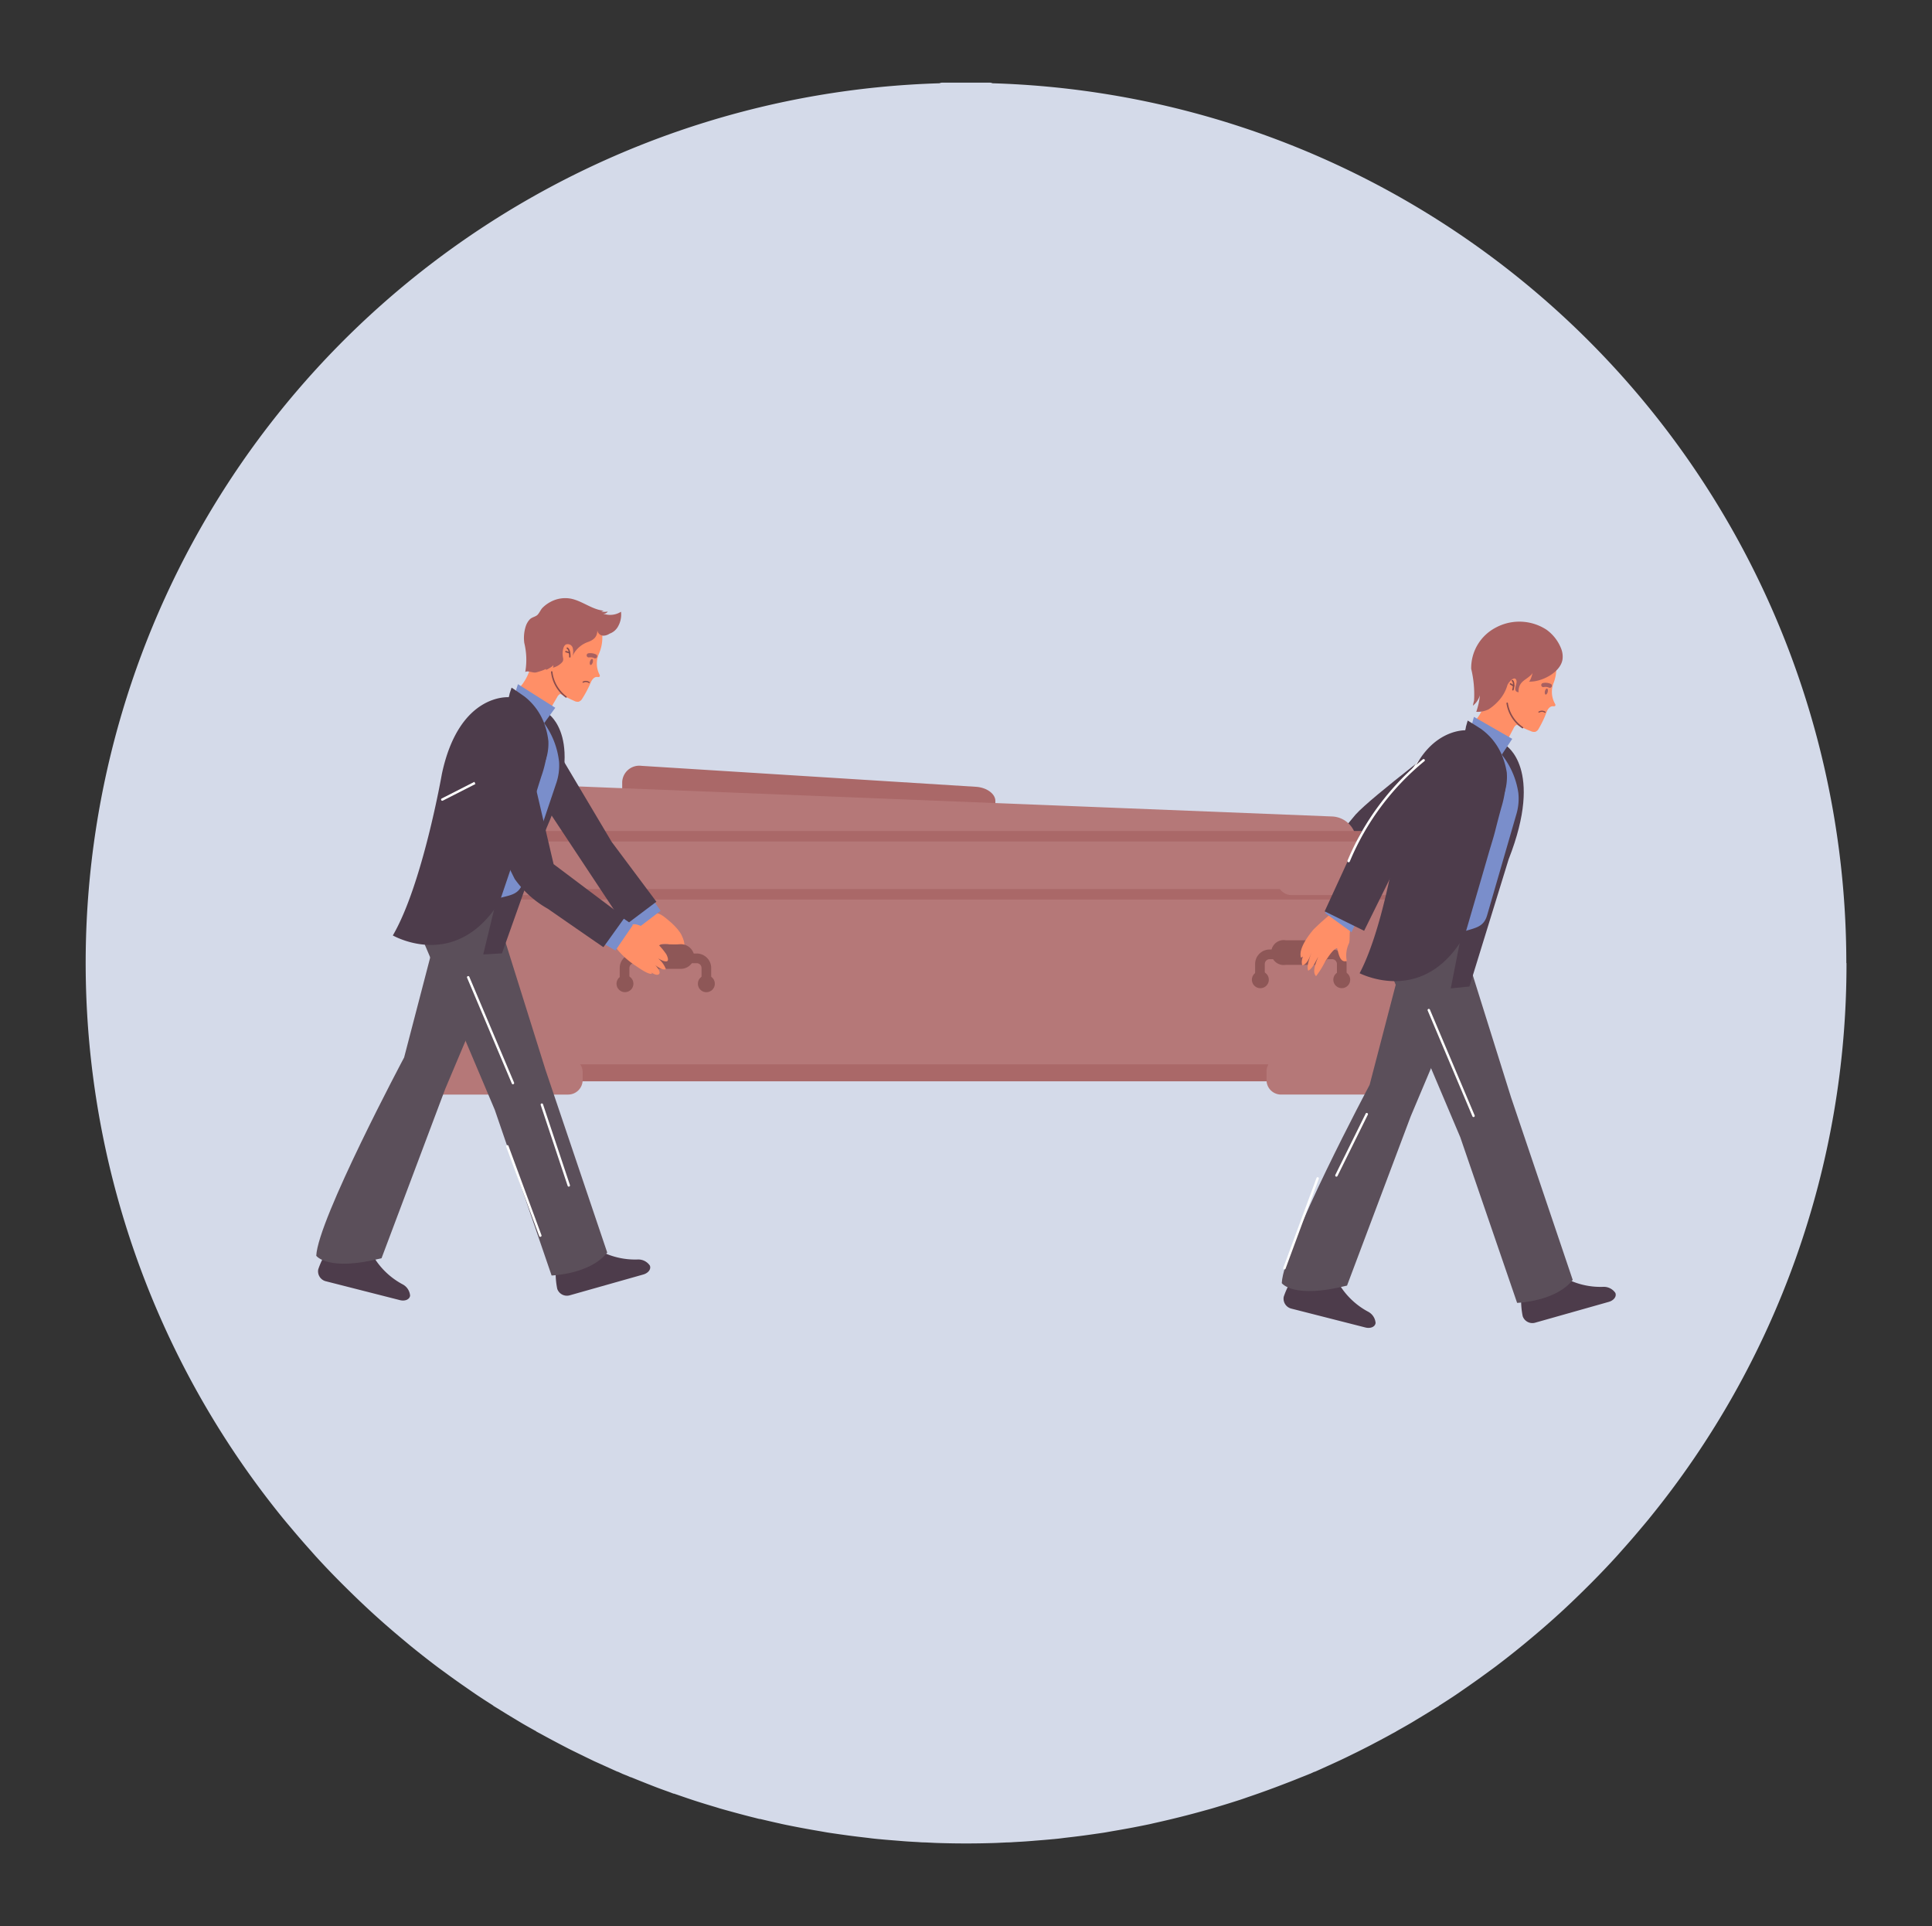 <svg xmlns="http://www.w3.org/2000/svg" width="156.674" height="156.174" viewBox="0 0 156.674 156.174">
  <rect x="0" y="0" width="156.674" height="156.174" fill="#333333" stroke="none"/>
  <g id="Grupo_70376" data-name="Grupo 70376" transform="translate(-1115.396 -2689.642)">
    <path id="Trazado_102837" data-name="Trazado 102837" d="M1265.122,2767.727a71.374,71.374,0,0,0-69.243-71.333.549.549,0,0,0-.229-.052h-1.83l-.087,0h0l-.087,0h-1.829a.55.55,0,0,0-.23.052,71.363,71.363,0,0,0-53.232,116.374l0,0c.029.036.059.07.089.106.212.26.43.514.646.771q.685.816,1.395,1.61c.2.221.391.445.591.663q.929,1.016,1.9,1.989c.218.221.439.438.659.655q.918.906,1.864,1.778.252.231.506.459.95.854,1.929,1.671c.238.2.477.4.718.6q1.062.865,2.154,1.692c.24.181.484.356.726.533q.873.641,1.764,1.254c.259.179.516.361.778.536.436.293.879.576,1.322.859v.013c.127.081.257.155.384.234.176.111.353.219.529.328q.432.266.869.526c.185.111.369.225.555.334l.118.069c.3.174.6.339.9.508l.13.073v.011h0c.13.073.262.139.393.211.324.179.65.354.977.528l.025.013c.324.172.648.344.974.512.06.03.118.062.178.093.123.063.247.124.371.186.077.039.155.075.232.113l.25.123c.3.145.592.291.89.433.12.057.239.117.359.174.176.082.355.159.531.24.22.1.441.2.662.3.249.111.5.228.746.336l.025,0c.119.051.235.109.354.16v.005l.081.031c.115.049.234.091.35.14.091.038.18.081.272.119v-.012l.067.026c.412.17.827.334,1.243.5.317.123.632.251.95.369.289.108.58.212.871.316.119.043.235.092.354.134v-.014c.089.031.178.06.267.09.508.177,1.017.353,1.529.518s1.052.329,1.582.486c.107.032.213.066.32.1.385.112.772.217,1.159.323.571.156,1.143.308,1.72.45.132.033.263.072.4.1v-.012l.146.033c.446.107.892.212,1.34.31.118.025.236.056.354.081.385.082.772.158,1.159.233.283.056.567.107.851.159.32.058.639.114.959.168.241.041.48.087.72.125.3.047.6.088.893.131.254.037.508.071.762.106.489.066.978.124,1.468.18.2.023.405.053.608.074l.327.034c.056.006.112.009.169.014.453.045.908.079,1.363.115.274.022.548.047.822.065s.557.033.836.049c.115.006.229.017.344.023.136.006.272.006.408.012l.181.009c.2.008.409.022.614.029q2.408.081,4.815,0c.2-.007.409-.021.614-.029l.191-.009c.128-.006.256-.006.384-.012s.239-.017.359-.023c.278-.016.557-.03.835-.049.178-.012.356-.026.533-.04.1-.007.194-.017.291-.025.46-.036.921-.071,1.38-.117l.126-.01.349-.035c.206-.022.411-.052.618-.076.485-.055.969-.113,1.454-.178.257-.035.515-.07.772-.108.3-.043.593-.083.888-.129.236-.038.471-.084.708-.124q.491-.082.983-.172c.28-.051.561-.1.841-.157q.575-.111,1.147-.23c.126-.027.251-.059.377-.087.445-.1.889-.2,1.333-.308q1.3-.309,2.576-.665c.253-.07.506-.137.759-.21.134-.039.267-.08.4-.12q.851-.252,1.693-.523c.069-.023.139-.043.208-.066.252-.082.5-.174.751-.259q1.447-.492,2.865-1.042c.3-.114.592-.226.886-.345l.374-.151c.255-.1.515-.2.768-.308l.01,0h0c.124-.052.245-.113.368-.166l.029,0c.325-.141.644-.29.966-.435l.081-.037c.427-.193.854-.387,1.277-.589.279-.132.555-.269.831-.405.087-.042.175-.084.261-.127q.469-.234.936-.473c.2-.1.392-.206.588-.309.119-.063.238-.124.356-.187.272-.145.543-.29.813-.439l.11-.062c.12-.066.241-.127.361-.194v-.009c.385-.216.771-.43,1.151-.653.2-.113.386-.233.58-.348q.406-.243.809-.49c.188-.116.377-.231.565-.349.123-.077.247-.149.37-.226h0l.014-.008v-.012c.454-.29.908-.581,1.356-.881.228-.153.452-.312.679-.468q.955-.657,1.89-1.344c.214-.157.429-.311.641-.47q1.124-.847,2.212-1.739c.217-.177.431-.356.645-.535.7-.583,1.384-1.175,2.058-1.783.106-.1.211-.19.315-.286.682-.622,1.348-1.262,2.005-1.911.2-.2.395-.389.59-.587q.994-1,1.951-2.047c.172-.188.339-.38.509-.571q.764-.852,1.5-1.731c.192-.229.387-.455.576-.687.038-.046.077-.09.115-.136l-.005,0a71.081,71.081,0,0,0,16.008-45.035Z" fill="#d4dae9"/>
    <rect id="Rectángulo_5630" data-name="Rectángulo 5630" width="156.674" height="156.174" transform="translate(1115.396 2689.642)" fill="none"/>
    <g id="Grupo_70394" data-name="Grupo 70394">
      <g id="Grupo_70377" data-name="Grupo 70377">
        <path id="Trazado_102838" data-name="Trazado 102838" d="M1222.687,2762.924a1.437,1.437,0,0,0-.291.767c.006.22.158.385.213.6.066.258-.012.5.109.757.088.187.523.539.085.533-.255,0-.322-.283-.491-.414a2,2,0,0,0-.769-.292,7.547,7.547,0,0,1-1.554-.381,1.771,1.771,0,0,0-.214-.068,1.853,1.853,0,0,1,.446-1.293,8.992,8.992,0,0,0,.882-1.646c.324.077.618.561.856.788a9.705,9.705,0,0,1,.8.648c-.021.026-.044.015-.076.036Z" fill="#ff8f67"/>
        <path id="Trazado_102839" data-name="Trazado 102839" d="M1221.6,2760.635l-.953,1,2.068,1.671,1.217-1.384Z" fill="#7a8ecb"/>
        <path id="Trazado_102840" data-name="Trazado 102840" d="M1233.335,2749.184s-6.657,5.012-8.009,6.509l-4.308,5.183,2.362,2.061,5.813-5.971,5.227-4.3Z" fill="#4d3c4b"/>
      </g>
      <g id="cascet">
        <path id="Trazado_102841" data-name="Trazado 102841" d="M1165.853,2753.05a1.386,1.386,0,0,1,1.565-1.308l27.131,1.7c.865.055,1.565.567,1.565,1.145v1.046l-30.261-1.177Z" fill="#aa6868"/>
        <path id="Trazado_102842" data-name="Trazado 102842" d="M1156.474,2755.141a1.869,1.869,0,0,1,1.959-1.883l65,2.589a2.057,2.057,0,0,1,1.959,2.039v2.255l-68.921-1.078Z" fill="#b57878"/>
        <rect id="Rectángulo_5631" data-name="Rectángulo 5631" width="79.02" height="15.589" transform="translate(1151.076 2761.73)" fill="#b57878"/>
        <rect id="Rectángulo_5632" data-name="Rectángulo 5632" width="78.922" height="5" transform="translate(1151.076 2757.22)" fill="#b57878"/>
        <rect id="Rectángulo_5633" data-name="Rectángulo 5633" width="79.02" height="0.851" transform="translate(1151.076 2761.73)" fill="#aa6868"/>
        <rect id="Rectángulo_5634" data-name="Rectángulo 5634" width="79.02" height="0.85" transform="translate(1151.076 2757.024)" fill="#aa6868"/>
        <rect id="Rectángulo_5635" data-name="Rectángulo 5635" width="12.647" height="3.039" rx="1.176" transform="translate(1149.508 2759.181)" fill="#b57878"/>
        <rect id="Rectángulo_5636" data-name="Rectángulo 5636" width="12.647" height="3.039" rx="1.176" transform="translate(1218.92 2759.181)" fill="#b57878"/>
        <rect id="Rectángulo_5637" data-name="Rectángulo 5637" width="77.55" height="1.373" transform="translate(1152.253 2775.946)" fill="#aa6868"/>
        <rect id="Rectángulo_5638" data-name="Rectángulo 5638" width="12.647" height="3.039" rx="1.176" transform="translate(1149.998 2775.358)" fill="#b57878"/>
        <path id="Rectángulo_5639" data-name="Rectángulo 5639" d="M1.176,0H11.471a1.176,1.176,0,0,1,1.176,1.176v.686a1.176,1.176,0,0,1-1.176,1.176H1.177A1.177,1.177,0,0,1,0,1.862V1.176A1.176,1.176,0,0,1,1.176,0Z" transform="translate(1218.104 2775.358)" fill="#b57878"/>
      </g>
      <g id="Grupo_70385" data-name="Grupo 70385">
        <path id="Trazado_102843" data-name="Trazado 102843" d="M1170.718,2765.619a1.437,1.437,0,0,1,.123,1.111c-.051.261,0,1-.253,1.079-.423.135-.609-.548-.679-.818-.105-.4-.114-.832-.594-.953.256-.35,1.31-.946,1.435-.223Z" fill="#ff8f67"/>
        <g id="Grupo_70378" data-name="Grupo 70378">
          <path id="Trazado_102844" data-name="Trazado 102844" d="M1171.7,2767.2a1.1,1.1,0,0,1-1.177,1h-2.385a1.011,1.011,0,1,1,0-1.994h2.385A1.1,1.1,0,0,1,1171.7,2767.2Z" fill="#8e5757"/>
          <path id="Trazado_102845" data-name="Trazado 102845" d="M1166.436,2769.148h-.784v-1.012a1.178,1.178,0,0,1,1.177-1.177h5.065a1.177,1.177,0,0,1,1.176,1.177v.947h-.784v-.947a.393.393,0,0,0-.392-.393h-5.065a.394.394,0,0,0-.393.393Z" fill="#8e5757"/>
          <circle id="Elipse_4652" data-name="Elipse 4652" cx="0.686" cy="0.686" r="0.686" transform="translate(1165.391 2768.723)" fill="#8e5757"/>
          <path id="Trazado_102846" data-name="Trazado 102846" d="M1171.992,2769.41a.686.686,0,1,1,.686.686A.687.687,0,0,1,1171.992,2769.41Z" fill="#8e5757"/>
        </g>
        <path id="Trazado_102847" data-name="Trazado 102847" d="M1167.008,2764.72c.38.671.157,1.453.7,2.048.118.13.65.874.721.9.626.188.265-.71.259-.9-.032-1.021,1.248-.351,1.852-.625.7-.316-.4-1.436-.82-1.779-.457-.376-.961-.9-1.495-.588-.374.22-.9,1.077-1.215,1.091Z" fill="#ff8f67"/>
        <path id="Trazado_102848" data-name="Trazado 102848" d="M1166.028,2763.886l.882,1.177,2.059-1.569-.931-1.324Z" fill="#7a8ecb"/>
        <path id="Trazado_102849" data-name="Trazado 102849" d="M1160.685,2750.651l4.314,7.255,3.627,4.854-2.582,1.944-6.013-9.085Z" fill="#4d3c4b"/>
        <path id="Trazado_102850" data-name="Trazado 102850" d="M1161.618,2794.669l5.942-1.681c.417-.118.656-.444.534-.728a1.135,1.135,0,0,0-1-.49,6.1,6.1,0,0,1-3.237-.809l-3.382,1.422a6.413,6.413,0,0,0,.111,1.77A.831.831,0,0,0,1161.618,2794.669Z" fill="#4d3c4b"/>
        <path id="Trazado_102851" data-name="Trazado 102851" d="M1141.841,2793.54l5.983,1.524c.42.107.791-.055.828-.362a1.135,1.135,0,0,0-.624-.927,6.1,6.1,0,0,1-2.394-2.323l-3.639-.466a6.425,6.425,0,0,0-.792,1.588A.832.832,0,0,0,1141.841,2793.54Z" fill="#4d3c4b"/>
        <path id="Trazado_102852" data-name="Trazado 102852" d="M1150.52,2766.369l-2.352,9.02s-6.994,13.137-7.125,16.078c0,0,.915,1.307,5.294.2l5.163-13.725,4.053-9.608Z" fill="#5b4f5a"/>
        <path id="Trazado_102853" data-name="Trazado 102853" d="M1149.54,2765.52l5.981,14.117,4.607,13.431s3.137-.1,4.51-1.862l-5-14.8-3.627-11.569.294-4.411Z" fill="#5b4f5a"/>
        <g id="Grupo_70383" data-name="Grupo 70383">
          <path id="Trazado_102854" data-name="Trazado 102854" d="M1159.861,2747.523s3.071,2-.143,9.257l-3.615,10.168-1.519.087,4.37-18.1Z" fill="#4d3c4b"/>
          <g id="haed">
            <g id="Grupo_70382" data-name="Grupo 70382">
              <g id="Grupo_70379" data-name="Grupo 70379">
                <path id="Trazado_102855" data-name="Trazado 102855" d="M1158.387,2741.537a3.483,3.483,0,0,1,1.173-2.622,3.2,3.2,0,0,1,4.336.938,3.315,3.315,0,0,1,.079,2.783,1.954,1.954,0,0,0,.015,1.661c.037.065.078.153.028.209s-.131.03-.2.027c-.223-.014-.392.192-.489.392a9.087,9.087,0,0,1-.743,1.411.5.5,0,0,1-.277.209.582.582,0,0,1-.351-.072c-.375-.166-.739-.352-1.1-.554a.234.234,0,0,0-.08.02.6.6,0,0,0-.206.244q-.633,1.084-1.264,2.172a14.362,14.362,0,0,0-2.216-2.551,3.776,3.776,0,0,0,1.4-2.53A7.175,7.175,0,0,1,1158.387,2741.537Z" fill="#ff8f67"/>
                <path id="Trazado_102856" data-name="Trazado 102856" d="M1164.293,2741.093a1.271,1.271,0,0,0,1.163-.555,1.943,1.943,0,0,0,.3-1.292,1.64,1.64,0,0,1-1.553.11.353.353,0,0,0,.478-.128,1.437,1.437,0,0,1-.523.011c.067-.026.133-.053.2-.078-.95-.087-1.738-.792-2.673-.977a2.5,2.5,0,0,0-1.619.249,2.694,2.694,0,0,0-.672.49c-.164.166-.271.462-.438.6s-.422.163-.6.344a1.521,1.521,0,0,0-.327.566,3.077,3.077,0,0,0-.116,1.345,5.767,5.767,0,0,1,.078,2.357c.2-.145.576.077.855.036.076-.01.83-.236.8-.3.012.028.023.059.033.089.072-.022.613-.3.567-.406a.269.269,0,0,1-.013.23,1.54,1.54,0,0,0,.7-.391.434.434,0,0,0,.122-.175.546.546,0,0,0,0-.248,1.576,1.576,0,0,1,.05-.835.464.464,0,0,1,.166-.225.415.415,0,0,1,.56.243,1.208,1.208,0,0,1-.007.687,2.177,2.177,0,0,1,1.191-1.118c.491-.17.825-.405.82-.983a.507.507,0,0,0,.537.448,1.043,1.043,0,0,0,.676-.349Z" fill="#a86060"/>
                <path id="Trazado_102857" data-name="Trazado 102857" d="M1161.281,2746.212a.077.077,0,0,1-.018-.01,2.971,2.971,0,0,1-1.183-2.075.058.058,0,0,1,.059-.058.058.058,0,0,1,.058.059,2.905,2.905,0,0,0,1.137,1.98.06.06,0,0,1,.012.083A.061.061,0,0,1,1161.281,2746.212Z" fill="#894c4c"/>
                <path id="Trazado_102858" data-name="Trazado 102858" d="M1161.587,2742.956a.057.057,0,0,1-.041-.059c.007-.151-.011-.562-.185-.653a.059.059,0,0,1,.054-.1c.273.141.252.7.248.763a.058.058,0,0,1-.061.056A.034.034,0,0,1,1161.587,2742.956Z" fill="#894c4c"/>
                <path id="Trazado_102859" data-name="Trazado 102859" d="M1161.568,2742.631l-.289-.092a.059.059,0,1,1,.035-.112l.289.091a.059.059,0,0,1,.039.074A.06.06,0,0,1,1161.568,2742.631Z" fill="#894c4c"/>
              </g>
              <g id="Grupo_70381" data-name="Grupo 70381">
                <g id="Grupo_70380" data-name="Grupo 70380">
                  <path id="Trazado_102860" data-name="Trazado 102860" d="M1163.648,2743.028a.148.148,0,0,1-.07-.019.682.682,0,0,0-.406-.062.168.168,0,0,1-.066-.33,1.05,1.05,0,0,1,.628.095.168.168,0,0,1-.086.316Z" fill="#a86060"/>
                  <path id="Trazado_102861" data-name="Trazado 102861" d="M1163.467,2743.35c-.038.133-.12.228-.183.21s-.084-.14-.046-.274.119-.228.182-.21S1163.5,2743.217,1163.467,2743.35Z" fill="#a86060"/>
                </g>
              </g>
            </g>
            <path id="Trazado_102862" data-name="Trazado 102862" d="M1162.67,2745a.062.062,0,0,1-.026-.02.048.048,0,0,1,.015-.065.508.508,0,0,1,.537.029.047.047,0,0,1,.015.065.045.045,0,0,1-.065.015.422.422,0,0,0-.436-.03A.048.048,0,0,1,1162.67,2745Z" fill="#894c4c"/>
          </g>
          <path id="Trazado_102863" data-name="Trazado 102863" d="M1157.894,2746.7c.009-.027,1.484,1.383,1.569,1.5a6.531,6.531,0,0,1,1.27,3.218,4.438,4.438,0,0,1-.241,1.769l-.712,2.116q-.719,2.141-1.439,4.28-.279.831-.559,1.661c-.278.827-.8.951-1.63,1.151l-1.62.391q-1.035.25-2.071.5Z" fill="#7a8ecb"/>
          <path id="Trazado_102864" data-name="Trazado 102864" d="M1159.73,2750.813a4.261,4.261,0,0,0-.287-2.095,3.825,3.825,0,0,0-2.757-2.539s-4.058-.388-5.458,6.23c0,0-1.564,8.962-3.976,13.086.612.331,5.308,2.633,8.672-2.766q.383-1.134.767-2.267l1.493-4.412c.188-.558.4-1.113.563-1.678.178-.6.363-1.2.557-1.8A8.867,8.867,0,0,0,1159.73,2750.813Z" fill="#4d3c4b"/>
          <path id="Trazado_102865" data-name="Trazado 102865" d="M1151.233,2754.569a.1.1,0,0,1-.058-.049.1.1,0,0,1,.043-.132l4.736-2.414a.1.1,0,0,1,.088.175l-4.735,2.414A.1.1,0,0,1,1151.233,2754.569Z" fill="#fff"/>
          <path id="Trazado_102866" data-name="Trazado 102866" d="M1157.236,2745.633a11.431,11.431,0,0,1,2.281,2.655l.909-1.255-3.028-1.914Z" fill="#7a8ecb"/>
          <path id="Trazado_102867" data-name="Trazado 102867" d="M1159.867,2749.74a6.174,6.174,0,0,0-.3-1.334,4.983,4.983,0,0,0-1.616-2.269c-.059-.05-1.066-.743-1.069-.736-.052.162-.106.323-.159.484a1.968,1.968,0,0,1-.221.634c-.121.145-.355.207-.5.343-.425.4.261.844.512,1.082l1.26,1.195q.515.488,1.032.974c.192.18.37.374.555.562a.663.663,0,0,1,.158.558c-.007.112-.059.289,0,.383A4.245,4.245,0,0,0,1159.867,2749.74Z" fill="#4d3c4b"/>
        </g>
        <path id="Trazado_102868" data-name="Trazado 102868" d="M1156.992,2777.563a.1.1,0,0,1-.09-.06l-3.628-8.579a.1.1,0,0,1,.052-.128.1.1,0,0,1,.129.052l3.628,8.579a.1.1,0,0,1-.052.128A.107.107,0,0,1,1156.992,2777.563Z" fill="#fff"/>
        <path id="Trazado_102869" data-name="Trazado 102869" d="M1159.213,2789.932a.1.1,0,0,1-.092-.065l-2.68-7.254a.1.1,0,0,1,.184-.068l2.681,7.254a.1.1,0,0,1-.093.133Z" fill="#fff"/>
        <path id="Trazado_102870" data-name="Trazado 102870" d="M1161.521,2785.863a.1.1,0,0,1-.093-.067l-2.189-6.568a.1.1,0,0,1,.186-.062l2.189,6.568a.1.1,0,0,1-.062.124A.081.081,0,0,1,1161.521,2785.863Z" fill="#fff"/>
        <g id="Grupo_70384" data-name="Grupo 70384">
          <path id="Trazado_102871" data-name="Trazado 102871" d="M1166.617,2764.645c.3-.178.717.1,1.034.164a2.066,2.066,0,0,0,1.046-.049c.108.36-.362.709-.647.859a5.458,5.458,0,0,1,1.385,1.409c.485.99-.5.464-.93.152a2.041,2.041,0,0,1,.89,1.049c-.352.147-.96-.389-1.185-.63.189.12.836.786.639,1.014-.242.282-.984-.355-1.125-.542a1.046,1.046,0,0,1,.544.529c-.294.088-1.075-.484-1.352-.666a6.588,6.588,0,0,1-1.387-1.216c-.43-.523-.026-.712.307-1.181.241-.337.443-.853.868-.949Z" fill="#ff8f67"/>
          <path id="Trazado_102872" data-name="Trazado 102872" d="M1163.945,2765.933l1.359.782,1.417-2.07-1.5-1.032Z" fill="#7a8ecb"/>
          <path id="Trazado_102873" data-name="Trazado 102873" d="M1153.524,2752.2q.861,2.082,1.723,4.165a31.015,31.015,0,0,0,1.893,4.556,8.266,8.266,0,0,0,2.678,2.407c.31.214,4.507,3.128,4.515,3.115l1.721-2.4-5.765-4.332-1.827-7.836S1155.72,2749.16,1153.524,2752.2Z" fill="#4d3c4b"/>
        </g>
      </g>
      <g id="Grupo_70386" data-name="Grupo 70386">
        <path id="Trazado_102874" data-name="Trazado 102874" d="M1223.224,2766.879a1.1,1.1,0,0,1-1.176,1h-2.386a1.011,1.011,0,1,1,0-1.994h2.386A1.1,1.1,0,0,1,1223.224,2766.879Z" fill="#8e5757"/>
        <path id="Trazado_102875" data-name="Trazado 102875" d="M1217.963,2768.823h-.784v-1.012a1.178,1.178,0,0,1,1.176-1.177h5.066a1.178,1.178,0,0,1,1.176,1.177v.947h-.784v-.947a.393.393,0,0,0-.392-.393h-5.066a.393.393,0,0,0-.392.393Z" fill="#8e5757"/>
        <path id="Trazado_102876" data-name="Trazado 102876" d="M1216.918,2769.085a.686.686,0,1,1,.686.686A.686.686,0,0,1,1216.918,2769.085Z" fill="#8e5757"/>
        <circle id="Elipse_4653" data-name="Elipse 4653" cx="0.686" cy="0.686" r="0.686" transform="translate(1223.519 2768.398)" fill="#8e5757"/>
      </g>
      <path id="Trazado_102877" data-name="Trazado 102877" d="M1239.915,2796.887l5.941-1.68c.417-.118.656-.445.535-.729a1.139,1.139,0,0,0-1.005-.49,6.083,6.083,0,0,1-3.236-.809l-3.382,1.422a6.413,6.413,0,0,0,.111,1.77A.83.83,0,0,0,1239.915,2796.887Z" fill="#4d3c4b"/>
      <path id="Trazado_102878" data-name="Trazado 102878" d="M1220.137,2795.758l5.984,1.525c.42.107.79-.056.827-.363a1.132,1.132,0,0,0-.623-.926,6.107,6.107,0,0,1-2.394-2.324l-3.639-.466a6.427,6.427,0,0,0-.793,1.589A.832.832,0,0,0,1220.137,2795.758Z" fill="#4d3c4b"/>
      <path id="Trazado_102879" data-name="Trazado 102879" d="M1228.817,2768.587l-2.352,9.021s-6.994,13.136-7.125,16.078c0,0,.914,1.307,5.293.2l5.164-13.725,4.052-9.609Z" fill="#5b4f5a"/>
      <path id="Trazado_102880" data-name="Trazado 102880" d="M1227.836,2767.738l5.98,14.118,4.609,13.431s3.137-.1,4.509-1.862l-5-14.8-3.626-11.57.293-4.411Z" fill="#5b4f5a"/>
      <path id="Trazado_102881" data-name="Trazado 102881" d="M1234.891,2780.222a.1.1,0,0,1-.09-.06l-3.628-8.578a.1.1,0,0,1,.052-.128.1.1,0,0,1,.129.052l3.627,8.578a.1.1,0,0,1-.052.128A.1.1,0,0,1,1234.891,2780.222Z" fill="#fff"/>
      <path id="Trazado_102882" data-name="Trazado 102882" d="M1226.9,2757.365a.1.1,0,0,1-.022-.137,21.621,21.621,0,0,0,1.468-2.533c1.116-2.132,2.269-4.337,4.534-5.156a.1.1,0,0,1,.066.185c-2.192.793-3.328,2.963-4.426,5.062a21.636,21.636,0,0,1-1.483,2.556A.1.1,0,0,1,1226.9,2757.365Z" fill="#fff"/>
      <g id="Grupo_70392" data-name="Grupo 70392">
        <path id="Trazado_102883" data-name="Trazado 102883" d="M1237.486,2750.066s3.153,1.864.251,9.256l-3.18,10.312-1.512.152,3.594-18.272Z" fill="#4d3c4b"/>
        <g id="haed-2" data-name="haed">
          <g id="Grupo_70390" data-name="Grupo 70390">
            <g id="Grupo_70387" data-name="Grupo 70387">
              <path id="Trazado_102884" data-name="Trazado 102884" d="M1235.758,2744.148a3.483,3.483,0,0,1,1.062-2.668,3.2,3.2,0,0,1,4.37.751,3.312,3.312,0,0,1,.2,2.777,1.961,1.961,0,0,0,.086,1.66c.039.063.085.149.036.207s-.128.036-.2.035c-.223,0-.383.21-.472.414a9.04,9.04,0,0,1-.683,1.44.488.488,0,0,1-.267.222.589.589,0,0,1-.354-.058c-.382-.15-.754-.32-1.119-.507a.215.215,0,0,0-.079.024.6.6,0,0,0-.2.252q-.586,1.111-1.171,2.224a14.312,14.312,0,0,0-2.322-2.454,3.785,3.785,0,0,0,1.291-2.588A7.165,7.165,0,0,1,1235.758,2744.148Z" fill="#ff8f67"/>
              <path id="Trazado_102885" data-name="Trazado 102885" d="M1238.848,2748.7a.081.081,0,0,1-.018-.009,2.969,2.969,0,0,1-1.27-2.023.058.058,0,0,1,.057-.06.059.059,0,0,1,.061.057,2.9,2.9,0,0,0,1.219,1.929.059.059,0,0,1-.049.106Z" fill="#894c4c"/>
            </g>
            <g id="Grupo_70389" data-name="Grupo 70389">
              <g id="Grupo_70388" data-name="Grupo 70388">
                <path id="Trazado_102886" data-name="Trazado 102886" d="M1241.078,2745.415a.149.149,0,0,1-.071-.017.7.7,0,0,0-.408-.045.168.168,0,1,1-.079-.326,1.036,1.036,0,0,1,.632.068.168.168,0,0,1,.078.224A.165.165,0,0,1,1241.078,2745.415Z" fill="#a86060"/>
                <path id="Trazado_102887" data-name="Trazado 102887" d="M1240.91,2745.743c-.031.136-.109.234-.173.218s-.089-.136-.058-.271.11-.233.173-.218S1240.942,2745.609,1240.91,2745.743Z" fill="#a86060"/>
              </g>
            </g>
          </g>
          <path id="Trazado_102888" data-name="Trazado 102888" d="M1240.185,2747.426a.049.049,0,0,1-.026-.019.048.048,0,0,1,.011-.066.509.509,0,0,1,.539.007.049.049,0,0,1,.018.064.046.046,0,0,1-.065.018.42.42,0,0,0-.438-.011A.05.05,0,0,1,1240.185,2747.426Z" fill="#894c4c"/>
          <g id="Grupo_70391" data-name="Grupo 70391">
            <path id="Trazado_102889" data-name="Trazado 102889" d="M1238.126,2745.308l-.015-.007-.26-.156a.059.059,0,0,1,.06-.1l.261.156a.059.059,0,0,1-.046.108Z" fill="#894c4c"/>
            <path id="Trazado_102890" data-name="Trazado 102890" d="M1238.067,2745.629h0a.058.058,0,0,1-.039-.073c.042-.145.121-.55-.026-.679a.058.058,0,0,1-.006-.083.06.06,0,0,1,.083,0c.23.2.079.739.061.8A.057.057,0,0,1,1238.067,2745.629Z" fill="#894c4c"/>
          </g>
        </g>
        <path id="Trazado_102891" data-name="Trazado 102891" d="M1235.486,2749.325c.008-.026,1.541,1.32,1.631,1.43a6.524,6.524,0,0,1,1.405,3.16,4.447,4.447,0,0,1-.165,1.779q-.309,1.071-.621,2.144-.627,2.169-1.255,4.337-.244.842-.488,1.684c-.243.837-.765.984-1.58,1.218l-1.6.461-2.048.588S1235.482,2749.341,1235.486,2749.325Z" fill="#7a8ecb"/>
        <path id="Trazado_102892" data-name="Trazado 102892" d="M1237.495,2753.359a4.255,4.255,0,0,0-.377-2.081,3.821,3.821,0,0,0-2.861-2.419s-4.071-.215-5.188,6.457c0,0-1.182,9.02-3.416,13.243.626.3,5.415,2.405,8.547-3.133q.335-1.148.67-2.3.653-2.235,1.3-4.471c.166-.565.349-1.129.492-1.7.153-.606.312-1.216.48-1.821A8.98,8.98,0,0,0,1237.495,2753.359Z" fill="#4d3c4b"/>
        <path id="Trazado_102893" data-name="Trazado 102893" d="M1234.782,2748.29a11.408,11.408,0,0,1,2.393,2.555l.855-1.292-3.108-1.784Z" fill="#7a8ecb"/>
        <path id="Trazado_102894" data-name="Trazado 102894" d="M1237.587,2752.281a6.253,6.253,0,0,0-.359-1.32,5,5,0,0,0-1.712-2.2c-.06-.047-1.1-.7-1.1-.69l-.139.491a1.983,1.983,0,0,1-.194.643c-.114.149-.347.221-.486.363-.407.417.3.833.557,1.06l1.311,1.14q.535.465,1.072.929c.2.172.386.358.579.538a.66.66,0,0,1,.181.551c0,.112-.047.291.02.383A4.273,4.273,0,0,0,1237.587,2752.281Z" fill="#4d3c4b"/>
        <path id="Trazado_102895" data-name="Trazado 102895" d="M1242.025,2742.314a3.423,3.423,0,0,0-1.211-1.607,4.032,4.032,0,0,0-4.155-.156,3.7,3.7,0,0,0-1.958,3.318,8.92,8.92,0,0,1,.233,2.588c-.04.132-.068.27-.095.406a1.685,1.685,0,0,0,.567-.838,5.8,5.8,0,0,1-.294,1.335,2.011,2.011,0,0,0,1-.2,3.934,3.934,0,0,0,.758-.635,3.186,3.186,0,0,0,.769-1.328c.082-.228.625-.853.738-.342.058.263-.353.864.17.919a1.023,1.023,0,0,1,.367-.9c.168-.154.74-.481.773-.714-.014.1-.182.758-.33.747.982.077,2.608-.723,2.752-1.816A1.765,1.765,0,0,0,1242.025,2742.314Z" fill="#a86060"/>
      </g>
      <path id="Trazado_102896" data-name="Trazado 102896" d="M1225,2764.829c-.24.288-.1.9-.2,1.283a2.268,2.268,0,0,0-.188,1.452c-.579.186-.668-.671-.788-1.041-.344.08-.777.81-.975,1.106a6.965,6.965,0,0,1-.728,1.166c-.356-.356.02-1.163.169-1.556-.219.362-.413.9-.8,1.115-.177-.343.139-1.125.265-1.467-.151.35-.321.909-.737,1.036-.188-.36.144-1.031.332-1.322-.078.262-.189.6-.45.693-.23-.695.589-1.783,1.014-2.283a20.791,20.791,0,0,1,1.756-1.545,6.742,6.742,0,0,1,1.324,1.4Z" fill="#ff8f67"/>
      <path id="Trazado_102897" data-name="Trazado 102897" d="M1223.2,2762.875l-.343.8,2.144,1.556.837-1.8Z" fill="#7a8ecb"/>
      <g id="Grupo_70393" data-name="Grupo 70393">
        <path id="Trazado_102898" data-name="Trazado 102898" d="M1226.823,2755.426a14.962,14.962,0,0,0-1.614,2.913l-2.391,5.2,3.2,1.578,3.858-7.806q1.83-1.479,3.659-2.96c1.012-.819,2.305-1.469,2.994-2.62a1.833,1.833,0,0,0-1.585-2.791,4.371,4.371,0,0,0-2.453.94,41.817,41.817,0,0,0-5.456,5.283Q1226.925,2755.292,1226.823,2755.426Z" fill="#4d3c4b"/>
        <path id="Trazado_102899" data-name="Trazado 102899" d="M1224.673,2759.485a.105.105,0,0,1,0-.061,21.184,21.184,0,0,1,6.095-8.2.1.1,0,1,1,.119.156,20.972,20.972,0,0,0-6.031,8.118.1.1,0,0,1-.127.057A.1.1,0,0,1,1224.673,2759.485Z" fill="#fff"/>
      </g>
      <path id="Trazado_102900" data-name="Trazado 102900" d="M1219.557,2792.576a.1.1,0,0,1-.034-.007.1.1,0,0,1-.059-.126l2.7-7.3a.1.1,0,0,1,.184.067l-2.7,7.3A.1.1,0,0,1,1219.557,2792.576Z" fill="#fff"/>
      <path id="Trazado_102901" data-name="Trazado 102901" d="M1223.771,2785.054a.1.1,0,0,1-.044-.01.1.1,0,0,1-.044-.131l2.45-4.951a.1.1,0,1,1,.176.086l-2.45,4.952A.1.1,0,0,1,1223.771,2785.054Z" fill="#fff"/>
    </g>
  </g>
</svg>
